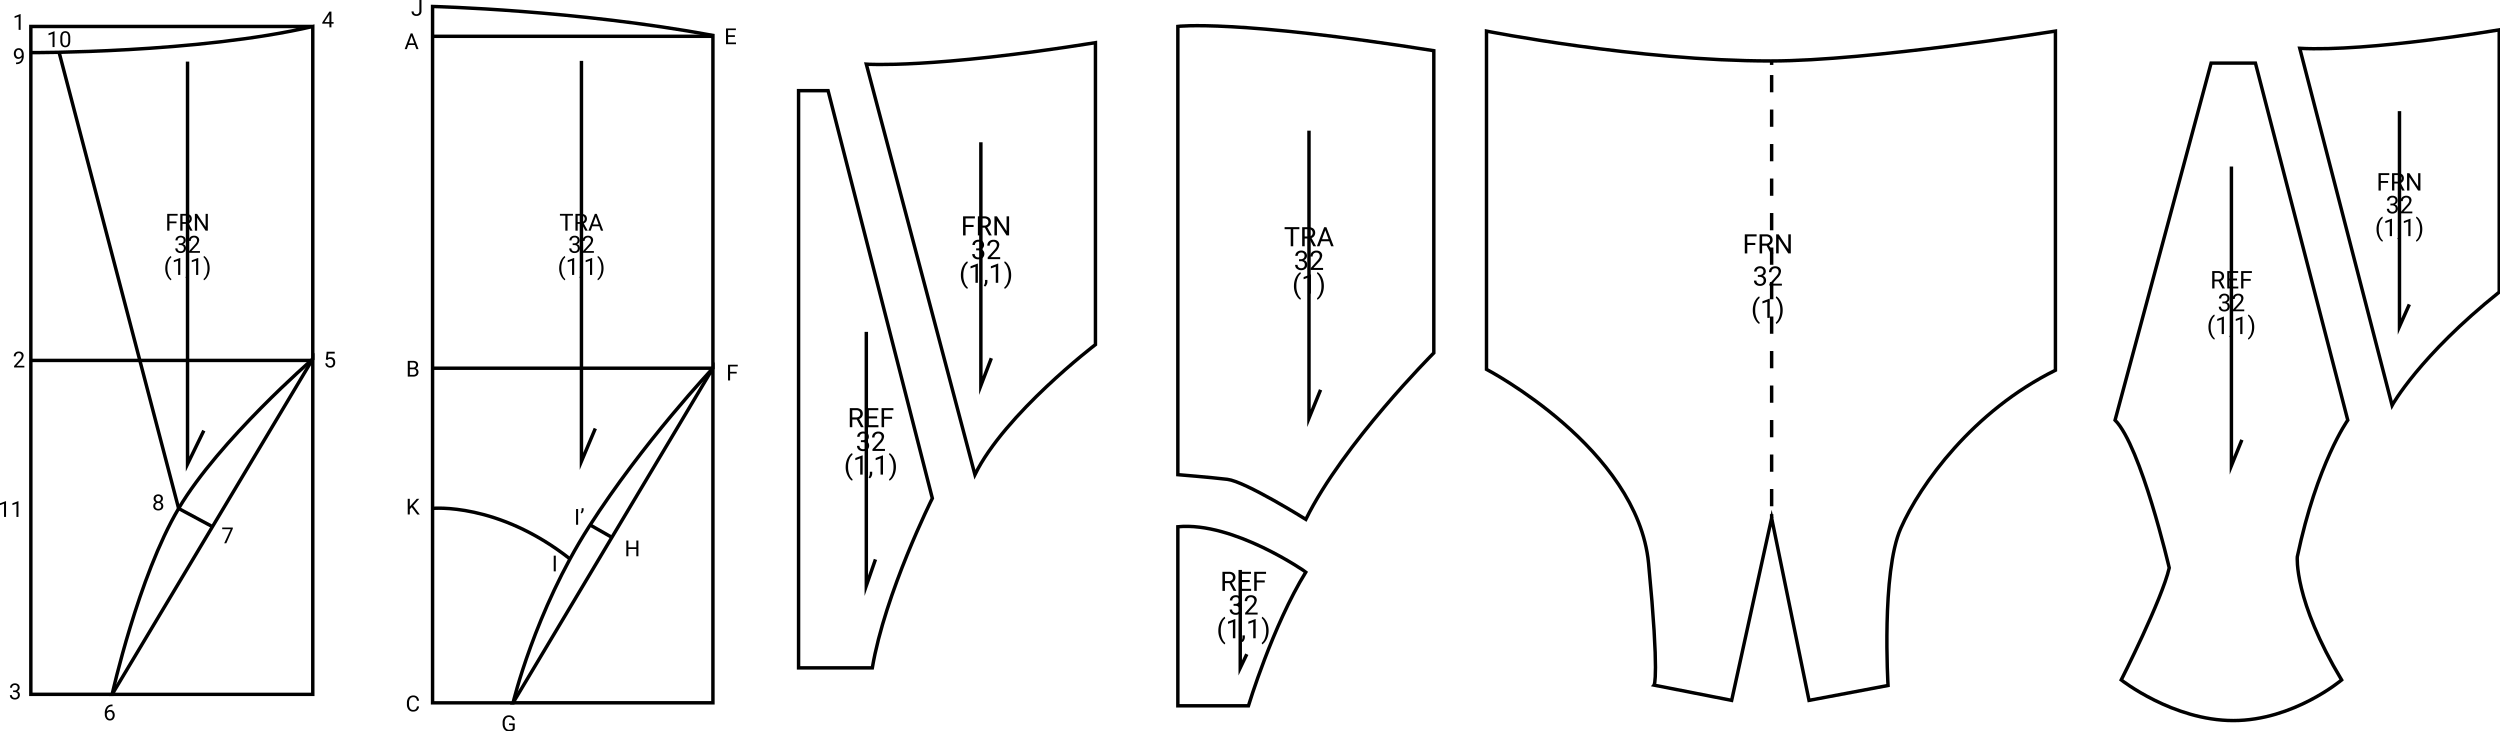 <svg id="Grupo_87889" data-name="Grupo 87889" xmlns="http://www.w3.org/2000/svg" xmlns:xlink="http://www.w3.org/1999/xlink" width="723.384" height="211.661" viewBox="0 0 723.384 211.661">
  <defs>
    <clipPath id="clip-path">
      <rect id="Rectángulo_7155" data-name="Rectángulo 7155" width="723.384" height="211.661" fill="none"/>
    </clipPath>
  </defs>
  <g id="Grupo_87888" data-name="Grupo 87888" clip-path="url(#clip-path)">
    <path id="Trazado_112953" data-name="Trazado 112953" d="M941.456,19.709v97.866s43.685,22.844,46.891,56.109,1.6,35.269,1.6,35.269l22.444,4.408,11.569-52.745,10.818,52.745,22.865-4.311s-1.967-32.7,3.688-45.483,20.9-33.929,44.746-45.73V19.709s-53.971,8.637-82.312,8.637C985.118,28.346,941.456,19.709,941.456,19.709Z" transform="translate(-511.332 -10.705)" fill="none" stroke="#000" stroke-miterlimit="10" stroke-width="1"/>
    <line id="Línea_219" data-name="Línea 219" y1="1.142" transform="translate(512.631 148.77)" fill="none" stroke="#000" stroke-miterlimit="10" stroke-width="1"/>
    <line id="Línea_220" data-name="Línea 220" y1="126.566" transform="translate(512.631 19.923)" fill="none" stroke="#000" stroke-miterlimit="10" stroke-width="1" stroke-dasharray="4.991 4.991"/>
    <line id="Línea_221" data-name="Línea 221" y1="1.142" transform="translate(512.631 17.641)" fill="none" stroke="#000" stroke-miterlimit="10" stroke-width="1"/>
    <path id="Trazado_112954" data-name="Trazado 112954" d="M1367.342,39.964h12.825l26.719,103.314s-8.906,12.469-14.607,39.545c0,0-1.068,12.469,12.825,35.625,0,0-13.894,11.757-31.35,11.757s-32.42-11.757-32.42-11.757,11.757-23.156,13.894-32.419c0,0-8.194-35.27-15.676-42.752Z" transform="translate(-727.551 -21.706)" fill="none" stroke="#000" stroke-miterlimit="10" stroke-width="1"/>
    <path id="Trazado_112955" data-name="Trazado 112955" d="M1413.243,105.465v86.571l3.028-7.481" transform="translate(-767.574 -57.281)" fill="none" stroke="#000" stroke-miterlimit="10" stroke-width="1"/>
    <path id="Trazado_112956" data-name="Trazado 112956" d="M1456.521,24.253l26.719,103.314s7.838-14.25,30.995-32.775V18.909S1476.471,25.322,1456.521,24.253Z" transform="translate(-791.079 -10.27)" fill="none" stroke="#000" stroke-miterlimit="10" stroke-width="1"/>
    <path id="Trazado_112957" data-name="Trazado 112957" d="M1519.683,70.375V132.72l2.85-6.413" transform="translate(-825.385 -38.223)" fill="none" stroke="#000" stroke-miterlimit="10" stroke-width="1"/>
    <path id="Trazado_112958" data-name="Trazado 112958" d="M548.669,33.25s18.646,1.381,66.3-6.215v87.359s-26.242,20.027-34.874,37.637Z" transform="translate(-297.998 -14.684)" fill="none" stroke="#000" stroke-miterlimit="10" stroke-width="1"/>
    <path id="Trazado_112959" data-name="Trazado 112959" d="M505.762,57.415H514.3L544.47,175.369S530.755,202.8,527.1,224.44H505.762Z" transform="translate(-274.694 -31.184)" fill="none" stroke="#000" stroke-miterlimit="10" stroke-width="1"/>
    <path id="Trazado_112960" data-name="Trazado 112960" d="M621.223,90.1v70.407l3.026-7.924" transform="translate(-337.405 -48.938)" fill="none" stroke="#000" stroke-miterlimit="10" stroke-width="1"/>
    <path id="Trazado_112961" data-name="Trazado 112961" d="M548.669,210.187v73.454l2.647-7.62" transform="translate(-297.998 -114.159)" fill="none" stroke="#000" stroke-miterlimit="10" stroke-width="1"/>
    <path id="Trazado_112962" data-name="Trazado 112962" d="M745.977,16.474s16.459-2.091,74.064,7.032v87.453s-26.212,26.212-37.032,48.157c0,0-17.526-10.973-22.707-11.582s-14.325-1.351-14.325-1.351Z" transform="translate(-405.162 -8.836)" fill="none" stroke="#000" stroke-miterlimit="10" stroke-width="1"/>
    <path id="Trazado_112963" data-name="Trazado 112963" d="M745.977,333.473v51.814H766.4s7.01-23.164,16.611-38.708C783.009,346.578,762.131,331.949,745.977,333.473Z" transform="translate(-405.162 -181.058)" fill="none" stroke="#000" stroke-miterlimit="10" stroke-width="1"/>
    <path id="Trazado_112964" data-name="Trazado 112964" d="M785.5,360.957V389.3l1.9-3.962" transform="translate(-426.631 -196.047)" fill="none" stroke="#000" stroke-miterlimit="10" stroke-width="1"/>
    <path id="Trazado_112965" data-name="Trazado 112965" d="M829.035,82.766v83.208l3.352-8.229" transform="translate(-450.273 -44.952)" fill="none" stroke="#000" stroke-miterlimit="10" stroke-width="1"/>
    <path id="Trazado_112966" data-name="Trazado 112966" d="M1108.083,151.5h-2.317v2.438h-.728v-5.522h3.421v.6h-2.693V150.9h2.317Z" transform="translate(-600.178 -80.609)"/>
    <path id="Trazado_112967" data-name="Trazado 112967" d="M1116.455,151.7h-1.3v2.234h-.732v-5.522h1.828a2.166,2.166,0,0,1,1.435.425,1.528,1.528,0,0,1,.5,1.236,1.489,1.489,0,0,1-.279.9,1.664,1.664,0,0,1-.776.573l1.3,2.344v.045h-.781Zm-1.3-.6h1.119a1.261,1.261,0,0,0,.863-.281.95.95,0,0,0,.321-.752,1,1,0,0,0-.305-.786,1.293,1.293,0,0,0-.882-.277h-1.115Z" transform="translate(-605.278 -80.609)"/>
    <path id="Trazado_112968" data-name="Trazado 112968" d="M1129.145,153.937h-.732l-2.78-4.255v4.255h-.732v-5.522h.732l2.788,4.274v-4.274h.724Z" transform="translate(-610.967 -80.609)"/>
    <path id="Trazado_112969" data-name="Trazado 112969" d="M1111.983,171.145h.527a1.158,1.158,0,0,0,.781-.262.874.874,0,0,0,.284-.686.856.856,0,0,0-.967-.971,1.007,1.007,0,0,0-.726.26.91.91,0,0,0-.271.688h-.7a1.409,1.409,0,0,1,.48-1.091,1.749,1.749,0,0,1,1.219-.434,1.728,1.728,0,0,1,1.225.413,1.494,1.494,0,0,1,.443,1.149,1.211,1.211,0,0,1-.233.7,1.406,1.406,0,0,1-.635.5,1.361,1.361,0,0,1,.7.478,1.329,1.329,0,0,1,.248.816,1.506,1.506,0,0,1-.485,1.179,1.817,1.817,0,0,1-1.263.436,1.868,1.868,0,0,1-1.265-.421,1.4,1.4,0,0,1-.487-1.111h.705a.9.9,0,0,0,.284.7,1.083,1.083,0,0,0,.762.262,1.062,1.062,0,0,0,.778-.265,1.024,1.024,0,0,0,.269-.762.928.928,0,0,0-.3-.74,1.291,1.291,0,0,0-.853-.265h-.527Z" transform="translate(-603.341 -91.599)"/>
    <path id="Trazado_112970" data-name="Trazado 112970" d="M1124.122,174.247H1120.5v-.5l1.911-2.124a4.539,4.539,0,0,0,.586-.784,1.307,1.307,0,0,0,.161-.624.99.99,0,0,0-.262-.709.914.914,0,0,0-.7-.277,1.085,1.085,0,0,0-.814.3,1.137,1.137,0,0,0-.29.828h-.7a1.63,1.63,0,0,1,.491-1.233,1.822,1.822,0,0,1,1.314-.47,1.749,1.749,0,0,1,1.217.4,1.378,1.378,0,0,1,.448,1.075,3.158,3.158,0,0,1-1.039,1.942l-1.479,1.6h2.772Z" transform="translate(-608.521 -91.599)"/>
    <path id="Trazado_112971" data-name="Trazado 112971" d="M1110.1,191.653a5.866,5.866,0,0,1,.229-1.646,4.767,4.767,0,0,1,.684-1.433,2.911,2.911,0,0,1,.944-.91l.144.462a3.028,3.028,0,0,0-.908,1.3,5.621,5.621,0,0,0-.388,1.953l0,.323a5.652,5.652,0,0,0,.535,2.541,3.034,3.034,0,0,0,.766,1.009l-.144.429a3.006,3.006,0,0,1-.963-.94,5.273,5.273,0,0,1-.895-3.083" transform="translate(-602.926 -101.926)"/>
    <path id="Trazado_112972" data-name="Trazado 112972" d="M1118.334,194.706h-.705V190.03l-1.415.519v-.637l2.01-.755h.11Z" transform="translate(-606.249 -102.737)"/>
    <path id="Trazado_112973" data-name="Trazado 112973" d="M1126.671,191.691a5.861,5.861,0,0,1-.223,1.621,4.791,4.791,0,0,1-.678,1.432,2.973,2.973,0,0,1-.957.933l-.148-.429a3.047,3.047,0,0,0,.939-1.39,6.016,6.016,0,0,0,.362-2.092v-.122a6.232,6.232,0,0,0-.167-1.481,5.036,5.036,0,0,0-.464-1.227,2.831,2.831,0,0,0-.67-.846l.148-.429a2.957,2.957,0,0,1,.953.925,4.8,4.8,0,0,1,.68,1.43,6.01,6.01,0,0,1,.226,1.673" transform="translate(-610.838 -101.926)"/>
    <path id="Trazado_112974" data-name="Trazado 112974" d="M612.991,140.1h-2.317v2.438h-.728v-5.522h3.421v.6h-2.693V139.5h2.317Z" transform="translate(-331.279 -74.418)"/>
    <path id="Trazado_112975" data-name="Trazado 112975" d="M621.363,140.3h-1.3v2.233h-.732v-5.522h1.828a2.166,2.166,0,0,1,1.435.425,1.529,1.529,0,0,1,.5,1.236,1.49,1.49,0,0,1-.279.9,1.663,1.663,0,0,1-.776.572l1.3,2.344v.045h-.781Zm-1.3-.6h1.119a1.262,1.262,0,0,0,.863-.281.95.95,0,0,0,.321-.752,1,1,0,0,0-.305-.786,1.293,1.293,0,0,0-.882-.277h-1.115Z" transform="translate(-336.379 -74.417)"/>
    <path id="Trazado_112976" data-name="Trazado 112976" d="M634.053,142.538h-.732l-2.78-4.255v4.255h-.732v-5.522h.732l2.788,4.275v-4.275h.724Z" transform="translate(-342.068 -74.418)"/>
    <path id="Trazado_112977" data-name="Trazado 112977" d="M616.892,154.345h.527a1.16,1.16,0,0,0,.781-.261.875.875,0,0,0,.284-.687.856.856,0,0,0-.967-.971,1.007,1.007,0,0,0-.727.26.91.91,0,0,0-.271.688h-.7a1.409,1.409,0,0,1,.48-1.091,1.749,1.749,0,0,1,1.219-.434,1.728,1.728,0,0,1,1.225.413,1.494,1.494,0,0,1,.444,1.149,1.212,1.212,0,0,1-.233.7,1.408,1.408,0,0,1-.635.5,1.355,1.355,0,0,1,.7.478,1.327,1.327,0,0,1,.249.815,1.506,1.506,0,0,1-.486,1.18,1.818,1.818,0,0,1-1.263.436,1.868,1.868,0,0,1-1.265-.421,1.4,1.4,0,0,1-.487-1.111h.705a.9.9,0,0,0,.284.7,1.083,1.083,0,0,0,.763.262,1.062,1.062,0,0,0,.778-.265,1.023,1.023,0,0,0,.269-.763.927.927,0,0,0-.3-.739,1.286,1.286,0,0,0-.853-.265h-.527Z" transform="translate(-334.442 -82.474)"/>
    <path id="Trazado_112978" data-name="Trazado 112978" d="M629.031,157.448h-3.618v-.5l1.912-2.124a4.534,4.534,0,0,0,.586-.784,1.305,1.305,0,0,0,.161-.624.99.99,0,0,0-.262-.709.915.915,0,0,0-.7-.277,1.087,1.087,0,0,0-.814.3,1.139,1.139,0,0,0-.29.829h-.7a1.631,1.631,0,0,1,.491-1.233,1.824,1.824,0,0,1,1.314-.47,1.749,1.749,0,0,1,1.217.4,1.378,1.378,0,0,1,.448,1.075,3.155,3.155,0,0,1-1.039,1.942l-1.479,1.6h2.772Z" transform="translate(-339.623 -82.474)"/>
    <path id="Trazado_112979" data-name="Trazado 112979" d="M608.564,169.454a5.86,5.86,0,0,1,.229-1.646,4.778,4.778,0,0,1,.684-1.433,2.907,2.907,0,0,1,.944-.91l.144.462a3.016,3.016,0,0,0-.908,1.3,5.618,5.618,0,0,0-.389,1.953l0,.323a5.654,5.654,0,0,0,.535,2.541,3.027,3.027,0,0,0,.766,1.009l-.144.429a3.01,3.01,0,0,1-.963-.941,5.27,5.27,0,0,1-.895-3.083" transform="translate(-330.529 -89.869)"/>
    <path id="Trazado_112980" data-name="Trazado 112980" d="M616.8,172.507H616.1v-4.676l-1.414.519v-.637l2.01-.755h.11Z" transform="translate(-333.852 -90.68)"/>
    <path id="Trazado_112981" data-name="Trazado 112981" d="M623.455,179.215l-.4-.273a1.828,1.828,0,0,0,.372-1.024v-.633h.686v.55a1.718,1.718,0,0,1-.188.766,1.781,1.781,0,0,1-.472.614" transform="translate(-338.401 -96.289)"/>
    <path id="Trazado_112982" data-name="Trazado 112982" d="M629.685,172.507h-.705v-4.676l-1.414.519v-.637l2.01-.755h.11Z" transform="translate(-340.849 -90.68)"/>
    <path id="Trazado_112983" data-name="Trazado 112983" d="M638.021,169.492a5.861,5.861,0,0,1-.222,1.621,4.792,4.792,0,0,1-.678,1.432,2.975,2.975,0,0,1-.958.933l-.148-.429a3.052,3.052,0,0,0,.939-1.39,6.013,6.013,0,0,0,.362-2.091v-.122a6.257,6.257,0,0,0-.167-1.481,5.017,5.017,0,0,0-.465-1.226,2.833,2.833,0,0,0-.669-.846l.148-.428a2.959,2.959,0,0,1,.953.925,4.792,4.792,0,0,1,.679,1.43,6.005,6.005,0,0,1,.226,1.673" transform="translate(-345.438 -89.869)"/>
    <path id="Trazado_112984" data-name="Trazado 112984" d="M817.861,144.47h-1.775V149.4h-.724V144.47h-1.771v-.6h4.27Z" transform="translate(-441.885 -78.143)"/>
    <path id="Trazado_112985" data-name="Trazado 112985" d="M826.751,147.162h-1.3V149.4h-.732v-5.522h1.828a2.163,2.163,0,0,1,1.435.425,1.528,1.528,0,0,1,.5,1.236,1.489,1.489,0,0,1-.279.9,1.663,1.663,0,0,1-.776.573l1.3,2.344v.045h-.781Zm-1.3-.6h1.119a1.262,1.262,0,0,0,.863-.281.95.95,0,0,0,.321-.752,1,1,0,0,0-.305-.786,1.293,1.293,0,0,0-.882-.278h-1.115Z" transform="translate(-447.931 -78.142)"/>
    <path id="Trazado_112986" data-name="Trazado 112986" d="M837.612,147.952H835.3l-.52,1.445h-.751l2.108-5.522h.637l2.112,5.522h-.747Zm-2.093-.6H837.4l-.941-2.583Z" transform="translate(-452.985 -78.143)"/>
    <path id="Trazado_112987" data-name="Trazado 112987" d="M821.391,161.2h.527a1.16,1.16,0,0,0,.781-.262.873.873,0,0,0,.284-.686.856.856,0,0,0-.967-.971,1.007,1.007,0,0,0-.726.26.908.908,0,0,0-.271.688h-.7a1.409,1.409,0,0,1,.48-1.091,1.748,1.748,0,0,1,1.219-.434,1.729,1.729,0,0,1,1.225.413,1.5,1.5,0,0,1,.444,1.149,1.213,1.213,0,0,1-.233.7,1.406,1.406,0,0,1-.635.5,1.36,1.36,0,0,1,.7.478,1.329,1.329,0,0,1,.249.816,1.5,1.5,0,0,1-.486,1.179,1.817,1.817,0,0,1-1.263.436,1.868,1.868,0,0,1-1.265-.421,1.4,1.4,0,0,1-.487-1.111h.705a.9.9,0,0,0,.284.7,1.083,1.083,0,0,0,.762.261,1.061,1.061,0,0,0,.778-.265,1.022,1.022,0,0,0,.269-.762.929.929,0,0,0-.3-.74,1.291,1.291,0,0,0-.853-.265h-.527Z" transform="translate(-445.512 -86.2)"/>
    <path id="Trazado_112988" data-name="Trazado 112988" d="M833.531,164.307h-3.618v-.5l1.912-2.124a4.524,4.524,0,0,0,.586-.783,1.307,1.307,0,0,0,.161-.624.992.992,0,0,0-.262-.71.916.916,0,0,0-.7-.276,1.085,1.085,0,0,0-.814.3,1.138,1.138,0,0,0-.29.829h-.7a1.629,1.629,0,0,1,.491-1.233,1.822,1.822,0,0,1,1.314-.47,1.749,1.749,0,0,1,1.217.4,1.378,1.378,0,0,1,.448,1.075,3.156,3.156,0,0,1-1.039,1.942l-1.479,1.6h2.772Z" transform="translate(-450.693 -86.2)"/>
    <path id="Trazado_112989" data-name="Trazado 112989" d="M819.505,176.312a5.867,5.867,0,0,1,.229-1.646,4.788,4.788,0,0,1,.684-1.433,2.917,2.917,0,0,1,.944-.91l.144.462a3.019,3.019,0,0,0-.908,1.3,5.618,5.618,0,0,0-.389,1.954l0,.322a5.651,5.651,0,0,0,.535,2.541,3.023,3.023,0,0,0,.766,1.009l-.144.429a3.015,3.015,0,0,1-.963-.941,5.272,5.272,0,0,1-.9-3.083" transform="translate(-445.097 -93.594)"/>
    <path id="Trazado_112990" data-name="Trazado 112990" d="M827.743,179.365h-.705v-4.676l-1.414.519v-.637l2.01-.755h.11Z" transform="translate(-448.42 -94.404)"/>
    <path id="Trazado_112991" data-name="Trazado 112991" d="M836.079,176.35a5.867,5.867,0,0,1-.222,1.621,4.8,4.8,0,0,1-.679,1.432,2.984,2.984,0,0,1-.958.933l-.148-.429a3.049,3.049,0,0,0,.939-1.39,6.017,6.017,0,0,0,.362-2.092V176.3a6.254,6.254,0,0,0-.167-1.481,5.021,5.021,0,0,0-.465-1.227,2.831,2.831,0,0,0-.669-.846l.148-.429a2.963,2.963,0,0,1,.953.925,4.788,4.788,0,0,1,.679,1.43,6,6,0,0,1,.226,1.672" transform="translate(-453.009 -93.594)"/>
    <path id="Trazado_112992" data-name="Trazado 112992" d="M540.226,261.777h-1.3v2.233H538.2v-5.522h1.828a2.166,2.166,0,0,1,1.435.425,1.53,1.53,0,0,1,.5,1.236,1.491,1.491,0,0,1-.279.9,1.663,1.663,0,0,1-.776.572l1.3,2.344v.045h-.781Zm-1.3-.6h1.119a1.261,1.261,0,0,0,.862-.281.95.95,0,0,0,.321-.752,1,1,0,0,0-.305-.786,1.293,1.293,0,0,0-.882-.277h-1.115Z" transform="translate(-292.311 -140.392)"/>
    <path id="Trazado_112993" data-name="Trazado 112993" d="M551.794,261.458H549.4v1.957h2.78v.6h-3.508v-5.522h3.47v.6H549.4v1.778h2.393Z" transform="translate(-298 -140.393)"/>
    <path id="Trazado_112994" data-name="Trazado 112994" d="M561.38,261.572h-2.317v2.438h-.728v-5.522h3.421v.6h-2.693v1.892h2.317Z" transform="translate(-303.248 -140.393)"/>
    <path id="Trazado_112995" data-name="Trazado 112995" d="M543.922,275.817h.527a1.16,1.16,0,0,0,.781-.261.875.875,0,0,0,.284-.687.856.856,0,0,0-.967-.971,1.007,1.007,0,0,0-.726.259.91.91,0,0,0-.271.688h-.7a1.41,1.41,0,0,1,.48-1.091,1.749,1.749,0,0,1,1.219-.434,1.727,1.727,0,0,1,1.225.413,1.494,1.494,0,0,1,.444,1.149,1.211,1.211,0,0,1-.233.7,1.408,1.408,0,0,1-.636.5,1.356,1.356,0,0,1,.7.478,1.328,1.328,0,0,1,.248.815,1.506,1.506,0,0,1-.486,1.18,1.818,1.818,0,0,1-1.263.436,1.868,1.868,0,0,1-1.265-.421,1.4,1.4,0,0,1-.487-1.111h.705a.9.9,0,0,0,.284.7,1.083,1.083,0,0,0,.763.262,1.062,1.062,0,0,0,.778-.265,1.023,1.023,0,0,0,.269-.763.928.928,0,0,0-.3-.739,1.286,1.286,0,0,0-.853-.265h-.527Z" transform="translate(-294.811 -148.449)"/>
    <path id="Trazado_112996" data-name="Trazado 112996" d="M556.062,278.92h-3.618v-.5l1.911-2.124a4.539,4.539,0,0,0,.586-.784,1.306,1.306,0,0,0,.161-.624.99.99,0,0,0-.262-.709.915.915,0,0,0-.7-.277,1.087,1.087,0,0,0-.814.3,1.139,1.139,0,0,0-.29.829h-.7a1.631,1.631,0,0,1,.491-1.233,1.824,1.824,0,0,1,1.314-.47,1.749,1.749,0,0,1,1.217.4,1.378,1.378,0,0,1,.448,1.075,3.155,3.155,0,0,1-1.039,1.942l-1.479,1.6h2.772Z" transform="translate(-299.991 -148.449)"/>
    <path id="Trazado_112997" data-name="Trazado 112997" d="M535.594,290.926a5.857,5.857,0,0,1,.229-1.646,4.778,4.778,0,0,1,.684-1.433,2.907,2.907,0,0,1,.944-.91l.144.462a3.016,3.016,0,0,0-.908,1.3,5.618,5.618,0,0,0-.389,1.953l0,.323a5.654,5.654,0,0,0,.535,2.541,3.027,3.027,0,0,0,.766,1.009l-.144.429a3.009,3.009,0,0,1-.963-.941,5.27,5.27,0,0,1-.9-3.083" transform="translate(-290.897 -155.844)"/>
    <path id="Trazado_112998" data-name="Trazado 112998" d="M543.832,293.978h-.705V289.3l-1.414.519v-.637l2.01-.755h.11Z" transform="translate(-294.22 -156.655)"/>
    <path id="Trazado_112999" data-name="Trazado 112999" d="M550.485,300.686l-.4-.273a1.828,1.828,0,0,0,.372-1.024v-.633h.686v.55a1.718,1.718,0,0,1-.188.766,1.781,1.781,0,0,1-.472.614" transform="translate(-298.768 -162.263)"/>
    <path id="Trazado_113000" data-name="Trazado 113000" d="M556.715,293.978h-.705V289.3l-1.414.519v-.637l2.01-.755h.11Z" transform="translate(-301.217 -156.655)"/>
    <path id="Trazado_113001" data-name="Trazado 113001" d="M565.051,290.964a5.861,5.861,0,0,1-.222,1.621,4.793,4.793,0,0,1-.678,1.432,2.975,2.975,0,0,1-.958.933l-.148-.429a3.051,3.051,0,0,0,.939-1.39,6.017,6.017,0,0,0,.362-2.091v-.122a6.257,6.257,0,0,0-.167-1.481,5.014,5.014,0,0,0-.465-1.226,2.833,2.833,0,0,0-.669-.846l.148-.428a2.958,2.958,0,0,1,.953.925,4.792,4.792,0,0,1,.679,1.43,6.007,6.007,0,0,1,.226,1.673" transform="translate(-305.806 -155.844)"/>
    <path id="Trazado_113002" data-name="Trazado 113002" d="M776.25,365.429h-1.3v2.233h-.732V362.14h1.828a2.166,2.166,0,0,1,1.435.425,1.529,1.529,0,0,1,.5,1.236,1.491,1.491,0,0,1-.279.9,1.662,1.662,0,0,1-.776.572l1.3,2.344v.045h-.781Zm-1.3-.6h1.119a1.262,1.262,0,0,0,.863-.281.95.95,0,0,0,.321-.752,1,1,0,0,0-.305-.786,1.293,1.293,0,0,0-.882-.277h-1.115Z" transform="translate(-420.502 -196.689)"/>
    <path id="Trazado_113003" data-name="Trazado 113003" d="M787.817,365.11h-2.393v1.957h2.78v.6H784.7v-5.522h3.47v.6h-2.742v1.778h2.393Z" transform="translate(-426.191 -196.689)"/>
    <path id="Trazado_113004" data-name="Trazado 113004" d="M797.4,365.224h-2.317v2.438h-.728v-5.522h3.421v.6h-2.693v1.892H797.4Z" transform="translate(-431.439 -196.689)"/>
    <path id="Trazado_113005" data-name="Trazado 113005" d="M779.945,379.469h.527a1.16,1.16,0,0,0,.781-.261.875.875,0,0,0,.284-.687.856.856,0,0,0-.967-.971,1.007,1.007,0,0,0-.726.259.91.91,0,0,0-.271.689h-.7a1.41,1.41,0,0,1,.48-1.091,1.749,1.749,0,0,1,1.219-.434,1.727,1.727,0,0,1,1.225.413,1.494,1.494,0,0,1,.444,1.149,1.211,1.211,0,0,1-.233.7,1.407,1.407,0,0,1-.636.5,1.355,1.355,0,0,1,.7.478,1.327,1.327,0,0,1,.249.815,1.506,1.506,0,0,1-.486,1.18,1.818,1.818,0,0,1-1.263.436,1.868,1.868,0,0,1-1.265-.421,1.4,1.4,0,0,1-.487-1.111h.705a.9.9,0,0,0,.284.7,1.083,1.083,0,0,0,.762.262,1.063,1.063,0,0,0,.778-.265,1.023,1.023,0,0,0,.269-.763.928.928,0,0,0-.3-.739,1.286,1.286,0,0,0-.853-.265h-.527Z" transform="translate(-423.002 -204.746)"/>
    <path id="Trazado_113006" data-name="Trazado 113006" d="M792.085,382.572h-3.618v-.5l1.912-2.124a4.542,4.542,0,0,0,.586-.784,1.305,1.305,0,0,0,.161-.624.99.99,0,0,0-.262-.709.915.915,0,0,0-.7-.277,1.087,1.087,0,0,0-.814.3,1.139,1.139,0,0,0-.29.829h-.7a1.631,1.631,0,0,1,.491-1.233,1.824,1.824,0,0,1,1.314-.47,1.749,1.749,0,0,1,1.217.4,1.378,1.378,0,0,1,.448,1.075,3.156,3.156,0,0,1-1.039,1.942l-1.479,1.6h2.772Z" transform="translate(-428.182 -204.746)"/>
    <path id="Trazado_113007" data-name="Trazado 113007" d="M771.618,394.578a5.866,5.866,0,0,1,.229-1.646,4.78,4.78,0,0,1,.685-1.433,2.905,2.905,0,0,1,.944-.91l.144.462a3.016,3.016,0,0,0-.908,1.3,5.619,5.619,0,0,0-.389,1.953l0,.323a5.656,5.656,0,0,0,.534,2.541,3.027,3.027,0,0,0,.766,1.009l-.144.429a3.01,3.01,0,0,1-.963-.941,5.271,5.271,0,0,1-.9-3.083" transform="translate(-419.088 -212.14)"/>
    <path id="Trazado_113008" data-name="Trazado 113008" d="M779.856,397.631h-.705v-4.676l-1.415.519v-.637l2.01-.755h.11Z" transform="translate(-422.411 -212.952)"/>
    <path id="Trazado_113009" data-name="Trazado 113009" d="M786.509,404.339l-.4-.273a1.828,1.828,0,0,0,.372-1.024v-.633h.686v.55a1.717,1.717,0,0,1-.188.766,1.78,1.78,0,0,1-.472.614" transform="translate(-426.96 -218.56)"/>
    <path id="Trazado_113010" data-name="Trazado 113010" d="M792.739,397.631h-.705v-4.676l-1.414.519v-.637l2.01-.755h.11Z" transform="translate(-429.408 -212.952)"/>
    <path id="Trazado_113011" data-name="Trazado 113011" d="M801.075,394.616a5.864,5.864,0,0,1-.222,1.621,4.793,4.793,0,0,1-.678,1.432,2.975,2.975,0,0,1-.958.933l-.148-.429a3.051,3.051,0,0,0,.939-1.39,6.013,6.013,0,0,0,.362-2.091v-.122a6.254,6.254,0,0,0-.167-1.481,5.018,5.018,0,0,0-.465-1.226,2.833,2.833,0,0,0-.669-.846l.148-.428a2.96,2.96,0,0,1,.953.925,4.789,4.789,0,0,1,.679,1.43,6.005,6.005,0,0,1,.226,1.673" transform="translate(-433.998 -212.14)"/>
    <path id="Trazado_113012" data-name="Trazado 113012" d="M1402.921,174.683h-1.181v2.034h-.666V171.69h1.664a1.97,1.97,0,0,1,1.307.387,1.392,1.392,0,0,1,.458,1.126,1.351,1.351,0,0,1-.254.818,1.516,1.516,0,0,1-.706.521l1.181,2.134v.041h-.711Zm-1.181-.542h1.018a1.149,1.149,0,0,0,.786-.256.865.865,0,0,0,.292-.685.91.91,0,0,0-.278-.716,1.174,1.174,0,0,0-.8-.253h-1.015Z" transform="translate(-760.964 -93.25)"/>
    <path id="Trazado_113013" data-name="Trazado 113013" d="M1413.451,174.393h-2.178v1.781h2.531v.542h-3.194v-5.027h3.159v.542h-2.5v1.62h2.178Z" transform="translate(-766.144 -93.249)"/>
    <path id="Trazado_113014" data-name="Trazado 113014" d="M1422.178,174.5h-2.11v2.22h-.663v-5.027h3.114v.542h-2.451v1.723h2.11Z" transform="translate(-770.921 -93.249)"/>
    <path id="Trazado_113015" data-name="Trazado 113015" d="M1406.285,188.255h.48a1.056,1.056,0,0,0,.711-.238.8.8,0,0,0,.259-.625.78.78,0,0,0-.88-.884.917.917,0,0,0-.661.237.828.828,0,0,0-.247.626h-.639a1.282,1.282,0,0,1,.437-.992,1.59,1.59,0,0,1,1.11-.4,1.573,1.573,0,0,1,1.115.376,1.36,1.36,0,0,1,.4,1.046,1.1,1.1,0,0,1-.212.635,1.283,1.283,0,0,1-.579.46,1.232,1.232,0,0,1,.641.435,1.208,1.208,0,0,1,.226.742,1.372,1.372,0,0,1-.442,1.074,1.656,1.656,0,0,1-1.15.4,1.7,1.7,0,0,1-1.151-.383,1.271,1.271,0,0,1-.444-1.012h.642a.823.823,0,0,0,.259.635.985.985,0,0,0,.694.239.969.969,0,0,0,.708-.242.933.933,0,0,0,.245-.694.846.846,0,0,0-.269-.673,1.173,1.173,0,0,0-.777-.242h-.48Z" transform="translate(-763.24 -101.013)"/>
    <path id="Trazado_113016" data-name="Trazado 113016" d="M1417.336,191.079h-3.294v-.459l1.74-1.934a4.126,4.126,0,0,0,.534-.713,1.19,1.19,0,0,0,.147-.568.9.9,0,0,0-.238-.646.834.834,0,0,0-.635-.252.986.986,0,0,0-.74.271,1.035,1.035,0,0,0-.264.754h-.639a1.482,1.482,0,0,1,.447-1.122,1.658,1.658,0,0,1,1.2-.428,1.591,1.591,0,0,1,1.108.368,1.253,1.253,0,0,1,.408.979,2.875,2.875,0,0,1-.946,1.768l-1.346,1.461h2.524Z" transform="translate(-767.956 -101.013)"/>
    <path id="Trazado_113017" data-name="Trazado 113017" d="M1398.7,202.8a5.337,5.337,0,0,1,.209-1.5,4.354,4.354,0,0,1,.623-1.3,2.653,2.653,0,0,1,.86-.829l.131.421a2.752,2.752,0,0,0-.827,1.181,5.112,5.112,0,0,0-.354,1.778l0,.294a5.144,5.144,0,0,0,.487,2.313,2.769,2.769,0,0,0,.7.918l-.131.39a2.744,2.744,0,0,1-.877-.856,4.8,4.8,0,0,1-.815-2.807" transform="translate(-759.677 -108.172)"/>
    <path id="Trazado_113018" data-name="Trazado 113018" d="M1406.2,205.576h-.642v-4.257l-1.287.473v-.58l1.83-.687h.1Z" transform="translate(-762.702 -108.911)"/>
    <path id="Trazado_113019" data-name="Trazado 113019" d="M1412.261,211.684l-.362-.249a1.668,1.668,0,0,0,.338-.932v-.577h.625v.5a1.581,1.581,0,0,1-.171.7,1.635,1.635,0,0,1-.43.559" transform="translate(-766.844 -114.018)"/>
    <path id="Trazado_113020" data-name="Trazado 113020" d="M1417.932,205.576h-.642v-4.257l-1.287.473v-.58l1.83-.687h.1Z" transform="translate(-769.072 -108.911)"/>
    <path id="Trazado_113021" data-name="Trazado 113021" d="M1425.521,202.832a5.356,5.356,0,0,1-.2,1.476,4.368,4.368,0,0,1-.618,1.3,2.705,2.705,0,0,1-.872.849l-.135-.39a2.778,2.778,0,0,0,.855-1.265,5.469,5.469,0,0,0,.329-1.9v-.111a5.664,5.664,0,0,0-.152-1.348,4.576,4.576,0,0,0-.423-1.117,2.578,2.578,0,0,0-.61-.77l.135-.39a2.692,2.692,0,0,1,.868.842,4.385,4.385,0,0,1,.618,1.3,5.456,5.456,0,0,1,.206,1.523" transform="translate(-773.25 -108.173)"/>
    <path id="Trazado_113022" data-name="Trazado 113022" d="M1509.174,112.488h-2.109v2.22h-.663v-5.027h3.114v.542h-2.451v1.723h2.109Z" transform="translate(-818.171 -59.571)"/>
    <path id="Trazado_113023" data-name="Trazado 113023" d="M1516.8,112.674h-1.18v2.034h-.666v-5.026h1.664a1.971,1.971,0,0,1,1.307.387,1.392,1.392,0,0,1,.457,1.126,1.352,1.352,0,0,1-.254.818,1.518,1.518,0,0,1-.706.521l1.181,2.134v.041h-.711Zm-1.18-.542h1.018a1.15,1.15,0,0,0,.785-.256.866.866,0,0,0,.292-.685.91.91,0,0,0-.278-.716,1.177,1.177,0,0,0-.8-.253h-1.015Z" transform="translate(-822.813 -59.571)"/>
    <path id="Trazado_113024" data-name="Trazado 113024" d="M1528.349,114.708h-.666l-2.531-3.874v3.874h-.666v-5.027h.666l2.538,3.891v-3.891h.659Z" transform="translate(-827.993 -59.571)"/>
    <path id="Trazado_113025" data-name="Trazado 113025" d="M1512.725,126.247h.48a1.056,1.056,0,0,0,.711-.238.8.8,0,0,0,.259-.625.78.78,0,0,0-.881-.884.917.917,0,0,0-.661.237.827.827,0,0,0-.247.626h-.639a1.283,1.283,0,0,1,.437-.992,1.592,1.592,0,0,1,1.11-.4,1.573,1.573,0,0,1,1.115.376,1.361,1.361,0,0,1,.4,1.046,1.1,1.1,0,0,1-.213.635,1.283,1.283,0,0,1-.578.46,1.232,1.232,0,0,1,.641.435,1.208,1.208,0,0,1,.226.742,1.372,1.372,0,0,1-.442,1.074,1.656,1.656,0,0,1-1.15.4,1.7,1.7,0,0,1-1.151-.383,1.271,1.271,0,0,1-.443-1.012h.642a.822.822,0,0,0,.259.635.985.985,0,0,0,.694.238.969.969,0,0,0,.708-.242.933.933,0,0,0,.245-.694.845.845,0,0,0-.269-.673,1.172,1.172,0,0,0-.777-.242h-.48Z" transform="translate(-821.05 -67.334)"/>
    <path id="Trazado_113026" data-name="Trazado 113026" d="M1523.776,129.07h-3.294v-.459l1.74-1.933a4.124,4.124,0,0,0,.533-.713,1.191,1.191,0,0,0,.147-.568.9.9,0,0,0-.238-.646.835.835,0,0,0-.636-.252.986.986,0,0,0-.74.271,1.034,1.034,0,0,0-.265.754h-.639a1.482,1.482,0,0,1,.447-1.122,1.658,1.658,0,0,1,1.2-.428,1.591,1.591,0,0,1,1.108.368,1.253,1.253,0,0,1,.408.979,2.874,2.874,0,0,1-.946,1.768l-1.347,1.461h2.524Z" transform="translate(-825.766 -67.334)"/>
    <path id="Trazado_113027" data-name="Trazado 113027" d="M1505.144,140.789a5.333,5.333,0,0,1,.209-1.5,4.357,4.357,0,0,1,.623-1.3,2.652,2.652,0,0,1,.86-.829l.131.421a2.752,2.752,0,0,0-.827,1.181,5.118,5.118,0,0,0-.354,1.778l0,.294a5.141,5.141,0,0,0,.487,2.313,2.768,2.768,0,0,0,.7.918l-.131.39a2.743,2.743,0,0,1-.877-.856,4.8,4.8,0,0,1-.814-2.807" transform="translate(-817.488 -74.494)"/>
    <path id="Trazado_113028" data-name="Trazado 113028" d="M1512.643,143.568H1512v-4.257l-1.287.473v-.58l1.83-.687h.1Z" transform="translate(-820.513 -75.233)"/>
    <path id="Trazado_113029" data-name="Trazado 113029" d="M1518.7,149.676l-.362-.248a1.666,1.666,0,0,0,.338-.932v-.577h.625v.5a1.571,1.571,0,0,1-.171.7,1.627,1.627,0,0,1-.43.559" transform="translate(-824.655 -80.339)"/>
    <path id="Trazado_113030" data-name="Trazado 113030" d="M1524.372,143.568h-.642v-4.257l-1.287.473v-.58l1.83-.687h.1Z" transform="translate(-826.883 -75.233)"/>
    <path id="Trazado_113031" data-name="Trazado 113031" d="M1531.961,140.824a5.352,5.352,0,0,1-.2,1.477,4.361,4.361,0,0,1-.618,1.3,2.705,2.705,0,0,1-.872.849l-.135-.39a2.779,2.779,0,0,0,.855-1.266,5.468,5.468,0,0,0,.329-1.9v-.11a5.664,5.664,0,0,0-.152-1.348,4.57,4.57,0,0,0-.422-1.117,2.576,2.576,0,0,0-.61-.77l.135-.39a2.693,2.693,0,0,1,.869.842,4.39,4.39,0,0,1,.618,1.3,5.464,5.464,0,0,1,.206,1.522" transform="translate(-831.061 -74.495)"/>
    <path id="Trazado_113032" data-name="Trazado 113032" d="M19.536,24.341s48.354.164,81.577-7.566V112.99S73.975,136.509,62.3,156.245s-19.243,53.781-19.243,53.781H19.536V16.775h81.577" transform="translate(-10.611 -9.111)" fill="none" stroke="#000" stroke-miterlimit="10" stroke-width="1"/>
    <path id="Trazado_113033" data-name="Trazado 113033" d="M129.073,227.37,71.015,324.407h58.058Z" transform="translate(-38.57 -123.491)" fill="none" stroke="#000" stroke-miterlimit="10" stroke-width="1"/>
    <path id="Trazado_113034" data-name="Trazado 113034" d="M81.8,170.387l-9.786-5.263-34.59-132" transform="translate(-20.326 -17.99)" fill="none" stroke="#000" stroke-miterlimit="10" stroke-width="1"/>
    <line id="Línea_222" data-name="Línea 222" x2="81.577" transform="translate(8.926 104.29)" fill="none" stroke="#000" stroke-miterlimit="10" stroke-width="1"/>
    <path id="Trazado_113035" data-name="Trazado 113035" d="M118.774,39.034V155.483l4.71-9.682" transform="translate(-64.509 -21.201)" fill="none" stroke="#000" stroke-miterlimit="10" stroke-width="1"/>
    <path id="Trazado_113036" data-name="Trazado 113036" d="M273.961,4.095s41.608,1.047,81.122,8.374v96.3s-20.149,21.313-35.851,45.853-21.981,50.969-21.981,50.969h-23.29Z" transform="translate(-148.796 -2.224)" fill="none" stroke="#000" stroke-miterlimit="10" stroke-width="1"/>
    <line id="Línea_223" data-name="Línea 223" x2="81.121" transform="translate(125.165 10.506)" fill="none" stroke="#000" stroke-miterlimit="10" stroke-width="1"/>
    <path id="Trazado_113037" data-name="Trazado 113037" d="M382.769,233.2l-57.832,96.822h57.832Z" transform="translate(-176.483 -126.66)" fill="none" stroke="#000" stroke-miterlimit="10" stroke-width="1"/>
    <line id="Línea_224" data-name="Línea 224" x2="6.276" y2="3.576" transform="translate(170.638 151.836)" fill="none" stroke="#000" stroke-miterlimit="10" stroke-width="1"/>
    <path id="Trazado_113038" data-name="Trazado 113038" d="M273.961,321.908s18.832-1.862,39.767,14.624" transform="translate(-148.796 -174.803)" fill="none" stroke="#000" stroke-miterlimit="10" stroke-width="1"/>
    <line id="Línea_225" data-name="Línea 225" x1="81.122" transform="translate(125.165 106.544)" fill="none" stroke="#000" stroke-miterlimit="10" stroke-width="1"/>
    <path id="Trazado_113039" data-name="Trazado 113039" d="M368.253,38.539V154.424l4.01-9.5" transform="translate(-200.009 -20.931)" fill="none" stroke="#000" stroke-miterlimit="10" stroke-width="1"/>
    <path id="Trazado_113040" data-name="Trazado 113040" d="M108.589,138.165h-2.045v2.151H105.9v-4.872h3.019v.525h-2.376v1.67h2.045Z" transform="translate(-57.518 -73.564)"/>
    <path id="Trazado_113041" data-name="Trazado 113041" d="M115.976,138.346h-1.144v1.971h-.646v-4.872H115.8a1.913,1.913,0,0,1,1.267.375,1.35,1.35,0,0,1,.443,1.091,1.309,1.309,0,0,1-.246.793,1.471,1.471,0,0,1-.684.505l1.144,2.068v.04h-.689Zm-1.144-.525h.987a1.114,1.114,0,0,0,.761-.248.84.84,0,0,0,.283-.664.884.884,0,0,0-.27-.694,1.141,1.141,0,0,0-.778-.244h-.984Z" transform="translate(-62.018 -73.564)"/>
    <path id="Trazado_113042" data-name="Trazado 113042" d="M127.173,140.317h-.646l-2.453-3.755v3.755h-.646v-4.872h.646l2.459,3.771v-3.771h.639Z" transform="translate(-67.037 -73.564)"/>
    <path id="Trazado_113043" data-name="Trazado 113043" d="M112.029,151.5h.465a1.021,1.021,0,0,0,.689-.23.773.773,0,0,0,.251-.606.756.756,0,0,0-.853-.857.887.887,0,0,0-.641.23.8.8,0,0,0-.239.607h-.619a1.241,1.241,0,0,1,.423-.961,1.742,1.742,0,0,1,2.156-.019,1.317,1.317,0,0,1,.392,1.014,1.069,1.069,0,0,1-.207.616,1.242,1.242,0,0,1-.56.445,1.193,1.193,0,0,1,.62.422,1.169,1.169,0,0,1,.219.719,1.329,1.329,0,0,1-.429,1.041,1.6,1.6,0,0,1-1.114.385,1.648,1.648,0,0,1-1.116-.371,1.233,1.233,0,0,1-.43-.98h.622a.793.793,0,0,0,.251.615.954.954,0,0,0,.673.232.936.936,0,0,0,.686-.234.9.9,0,0,0,.238-.673.818.818,0,0,0-.261-.652,1.138,1.138,0,0,0-.753-.234h-.465Z" transform="translate(-60.309 -81.089)"/>
    <path id="Trazado_113044" data-name="Trazado 113044" d="M122.74,154.237h-3.192v-.445l1.686-1.874a3.988,3.988,0,0,0,.517-.691,1.157,1.157,0,0,0,.142-.551.876.876,0,0,0-.23-.626.81.81,0,0,0-.616-.244.956.956,0,0,0-.718.263,1,1,0,0,0-.256.731h-.619a1.435,1.435,0,0,1,.433-1.087,1.6,1.6,0,0,1,1.16-.415,1.543,1.543,0,0,1,1.074.357,1.215,1.215,0,0,1,.395.948,2.786,2.786,0,0,1-.917,1.713l-1.305,1.415h2.446Z" transform="translate(-64.88 -81.088)"/>
    <path id="Trazado_113045" data-name="Trazado 113045" d="M104.682,165.6a5.181,5.181,0,0,1,.2-1.452,4.216,4.216,0,0,1,.6-1.265,2.567,2.567,0,0,1,.833-.8l.127.408a2.667,2.667,0,0,0-.8,1.144,4.947,4.947,0,0,0-.343,1.723l0,.285a4.977,4.977,0,0,0,.472,2.242,2.674,2.674,0,0,0,.675.89l-.127.378a2.647,2.647,0,0,1-.85-.83,4.65,4.65,0,0,1-.79-2.721" transform="translate(-56.856 -88.028)"/>
    <path id="Trazado_113046" data-name="Trazado 113046" d="M111.95,168.289h-.622v-4.126l-1.249.459v-.562l1.774-.666h.1Z" transform="translate(-59.788 -88.744)"/>
    <path id="Trazado_113047" data-name="Trazado 113047" d="M117.821,174.208l-.351-.241a1.613,1.613,0,0,0,.328-.9v-.559h.606v.485a1.527,1.527,0,0,1-.165.676,1.584,1.584,0,0,1-.417.542" transform="translate(-63.801 -93.693)"/>
    <path id="Trazado_113048" data-name="Trazado 113048" d="M123.317,168.289H122.7v-4.126l-1.249.459v-.562l1.774-.666h.1Z" transform="translate(-65.961 -88.744)"/>
    <path id="Trazado_113049" data-name="Trazado 113049" d="M130.673,165.629a5.185,5.185,0,0,1-.2,1.43,4.226,4.226,0,0,1-.6,1.263,2.626,2.626,0,0,1-.845.823l-.131-.378a2.688,2.688,0,0,0,.828-1.226,5.3,5.3,0,0,0,.32-1.846v-.107a5.507,5.507,0,0,0-.148-1.307,4.4,4.4,0,0,0-.41-1.082,2.509,2.509,0,0,0-.591-.747l.131-.378a2.611,2.611,0,0,1,.842.816,4.248,4.248,0,0,1,.6,1.261,5.289,5.289,0,0,1,.2,1.476" transform="translate(-70.011 -88.028)"/>
    <path id="Trazado_113050" data-name="Trazado 113050" d="M358.394,135.97h-1.566v4.347h-.639V135.97h-1.563v-.525h3.768Z" transform="translate(-192.608 -73.564)"/>
    <path id="Trazado_113051" data-name="Trazado 113051" d="M366.238,138.346h-1.144v1.971h-.646v-4.872h1.613a1.908,1.908,0,0,1,1.266.375,1.35,1.35,0,0,1,.443,1.091,1.309,1.309,0,0,1-.246.793,1.465,1.465,0,0,1-.684.505l1.144,2.068v.04H367.3Zm-1.144-.525h.987a1.112,1.112,0,0,0,.761-.248.838.838,0,0,0,.283-.664.883.883,0,0,0-.27-.694,1.139,1.139,0,0,0-.778-.244h-.984Z" transform="translate(-197.942 -73.564)"/>
    <path id="Trazado_113052" data-name="Trazado 113052" d="M375.821,139.041h-2.042l-.458,1.275h-.662l1.86-4.872h.562l1.864,4.872h-.66Zm-1.847-.525h1.656l-.83-2.279Z" transform="translate(-202.401 -73.564)"/>
    <path id="Trazado_113053" data-name="Trazado 113053" d="M361.509,151.5h.466a1.02,1.02,0,0,0,.689-.23.771.771,0,0,0,.251-.606.755.755,0,0,0-.853-.857.885.885,0,0,0-.64.23.8.8,0,0,0-.239.607h-.619a1.241,1.241,0,0,1,.423-.961,1.541,1.541,0,0,1,1.076-.383,1.524,1.524,0,0,1,1.081.364,1.318,1.318,0,0,1,.392,1.014,1.069,1.069,0,0,1-.207.616,1.239,1.239,0,0,1-.56.445,1.2,1.2,0,0,1,.621.422,1.169,1.169,0,0,1,.219.719,1.329,1.329,0,0,1-.429,1.041,1.6,1.6,0,0,1-1.114.385,1.649,1.649,0,0,1-1.117-.371,1.233,1.233,0,0,1-.43-.98h.623a.8.8,0,0,0,.251.615.956.956,0,0,0,.673.232.936.936,0,0,0,.686-.234.9.9,0,0,0,.238-.673.818.818,0,0,0-.261-.652,1.138,1.138,0,0,0-.752-.234h-.466Z" transform="translate(-195.808 -81.089)"/>
    <path id="Trazado_113054" data-name="Trazado 113054" d="M372.22,154.237h-3.192v-.445l1.686-1.874a3.987,3.987,0,0,0,.517-.691,1.153,1.153,0,0,0,.143-.551.874.874,0,0,0-.231-.626.808.808,0,0,0-.616-.244.955.955,0,0,0-.717.263,1,1,0,0,0-.256.731h-.619a1.436,1.436,0,0,1,.434-1.087,1.6,1.6,0,0,1,1.159-.415,1.544,1.544,0,0,1,1.075.357,1.214,1.214,0,0,1,.394.948,2.785,2.785,0,0,1-.916,1.713l-1.305,1.415h2.446Z" transform="translate(-200.379 -81.088)"/>
    <path id="Trazado_113055" data-name="Trazado 113055" d="M354.161,165.6a5.181,5.181,0,0,1,.2-1.452,4.227,4.227,0,0,1,.6-1.265,2.571,2.571,0,0,1,.833-.8l.127.408a2.668,2.668,0,0,0-.8,1.144,4.968,4.968,0,0,0-.343,1.723l0,.285a4.984,4.984,0,0,0,.472,2.242,2.675,2.675,0,0,0,.676.89l-.127.378a2.646,2.646,0,0,1-.85-.83,4.65,4.65,0,0,1-.79-2.721" transform="translate(-192.355 -88.028)"/>
    <path id="Trazado_113056" data-name="Trazado 113056" d="M361.43,168.289h-.622v-4.126l-1.249.459v-.562l1.774-.666h.1Z" transform="translate(-195.287 -88.744)"/>
    <path id="Trazado_113057" data-name="Trazado 113057" d="M367.3,174.208l-.352-.241a1.614,1.614,0,0,0,.328-.9v-.559h.605v.485a1.532,1.532,0,0,1-.165.676,1.59,1.59,0,0,1-.417.542" transform="translate(-199.301 -93.693)"/>
    <path id="Trazado_113058" data-name="Trazado 113058" d="M372.8,168.289h-.622v-4.126l-1.249.459v-.562l1.774-.666h.1Z" transform="translate(-201.461 -88.744)"/>
    <path id="Trazado_113059" data-name="Trazado 113059" d="M380.153,165.629a5.185,5.185,0,0,1-.2,1.43,4.225,4.225,0,0,1-.6,1.263,2.628,2.628,0,0,1-.845.823l-.13-.378a2.691,2.691,0,0,0,.828-1.226,5.3,5.3,0,0,0,.32-1.846v-.107a5.507,5.507,0,0,0-.148-1.307,4.4,4.4,0,0,0-.409-1.082,2.515,2.515,0,0,0-.591-.747l.13-.378a2.612,2.612,0,0,1,.842.816,4.227,4.227,0,0,1,.6,1.261,5.289,5.289,0,0,1,.2,1.476" transform="translate(-205.511 -88.028)"/>
    <path id="Trazado_113060" data-name="Trazado 113060" d="M462.382,20.475h-1.97v1.611H462.7v.491h-2.889V18.03h2.858v.491h-2.258v1.465h1.97Z" transform="translate(-249.737 -9.792)"/>
    <path id="Trazado_113061" data-name="Trazado 113061" d="M262.929,0h.6V3.22a1.333,1.333,0,0,1-.392,1.021,1.463,1.463,0,0,1-1.045.369,1.505,1.505,0,0,1-1.056-.347,1.254,1.254,0,0,1-.377-.971h.6a.836.836,0,0,0,.213.609.829.829,0,0,0,.62.219.8.8,0,0,0,.6-.234.909.909,0,0,0,.233-.656Z" transform="translate(-141.573)"/>
    <path id="Trazado_113062" data-name="Trazado 113062" d="M259.237,24.522h-1.9l-.428,1.19h-.619l1.737-4.547h.525l1.739,4.547h-.615Zm-1.724-.49h1.546l-.775-2.127Z" transform="translate(-139.196 -11.495)"/>
    <path id="Trazado_113063" data-name="Trazado 113063" d="M206.747,10.386h.631v.471h-.631v1.056h-.581V10.857H204.1v-.34l2.036-3.151h.616Zm-2,0h1.415V8.156l-.069.125Z" transform="translate(-110.85 -4.001)"/>
    <path id="Trazado_113064" data-name="Trazado 113064" d="M10.993,13.478h-.581V9.627l-1.165.428V9.53L10.9,8.909h.09Z" transform="translate(-5.023 -4.838)"/>
    <path id="Trazado_113065" data-name="Trazado 113065" d="M11.048,33.138a1.415,1.415,0,0,1-.433.347,1.174,1.174,0,0,1-.551.131,1.212,1.212,0,0,1-.686-.194,1.261,1.261,0,0,1-.451-.545,1.853,1.853,0,0,1-.159-.776,1.885,1.885,0,0,1,.174-.821,1.269,1.269,0,0,1,.492-.559,1.4,1.4,0,0,1,.743-.194,1.271,1.271,0,0,1,1.064.5,2.2,2.2,0,0,1,.389,1.376v.169a2.938,2.938,0,0,1-.524,1.938,2.018,2.018,0,0,1-1.584.626H9.408v-.49H9.53a1.589,1.589,0,0,0,1.1-.373,1.6,1.6,0,0,0,.419-1.139m-.89,0a.893.893,0,0,0,.535-.178,1.053,1.053,0,0,0,.358-.44v-.231a1.6,1.6,0,0,0-.247-.925A.755.755,0,0,0,9.568,31.3a1.205,1.205,0,0,0-.231.77,1.256,1.256,0,0,0,.223.767.708.708,0,0,0,.6.3" transform="translate(-4.762 -16.58)"/>
    <path id="Trazado_113066" data-name="Trazado 113066" d="M11.788,227.239H8.809v-.415l1.574-1.749a3.733,3.733,0,0,0,.482-.645,1.069,1.069,0,0,0,.133-.514.818.818,0,0,0-.216-.584.756.756,0,0,0-.575-.228.893.893,0,0,0-.67.245.937.937,0,0,0-.238.682H8.721a1.341,1.341,0,0,1,.4-1.015,1.5,1.5,0,0,1,1.082-.387,1.441,1.441,0,0,1,1,.333,1.137,1.137,0,0,1,.369.885,2.6,2.6,0,0,1-.856,1.6L9.5,226.767h2.283Z" transform="translate(-4.737 -120.916)"/>
    <path id="Trazado_113067" data-name="Trazado 113067" d="M1.746,321.977H1.165v-3.851L0,318.554v-.525l1.655-.621h.09Z" transform="translate(0 -172.393)"/>
    <path id="Trazado_113068" data-name="Trazado 113068" d="M9.607,321.977H9.027v-3.851l-1.165.428v-.525l1.655-.621h.09Z" transform="translate(-4.27 -172.393)"/>
    <path id="Trazado_113069" data-name="Trazado 113069" d="M99.862,314.336a1.052,1.052,0,0,1-.18.606,1.223,1.223,0,0,1-.486.416,1.3,1.3,0,0,1,.564.446,1.124,1.124,0,0,1,.208.665,1.188,1.188,0,0,1-.4.94,1.745,1.745,0,0,1-2.1,0,1.192,1.192,0,0,1-.395-.938,1.157,1.157,0,0,1,.2-.665,1.254,1.254,0,0,1,.557-.45,1.2,1.2,0,0,1-.477-.415,1.069,1.069,0,0,1-.175-.6,1.175,1.175,0,0,1,.369-.912,1.565,1.565,0,0,1,1.941,0,1.174,1.174,0,0,1,.371.912m-.472,2.121a.836.836,0,0,0-.242-.621.856.856,0,0,0-.633-.241.813.813,0,0,0-.862.862.808.808,0,0,0,.23.609,1.026,1.026,0,0,0,1.276,0,.806.806,0,0,0,.231-.608m-.868-2.9a.747.747,0,0,0-.551.211.872.872,0,0,0,0,1.134.826.826,0,0,0,1.109,0,.855.855,0,0,0-.008-1.126.736.736,0,0,0-.547-.219" transform="translate(-52.725 -170.047)"/>
    <path id="Trazado_113070" data-name="Trazado 113070" d="M143.795,334.439l-1.883,4.222h-.606l1.877-4.073h-2.461v-.475h3.073Z" transform="translate(-76.43 -181.467)"/>
    <path id="Trazado_113071" data-name="Trazado 113071" d="M68.614,446.229v.49h-.106a1.522,1.522,0,0,0-1.075.4,1.666,1.666,0,0,0-.462,1.09,1.234,1.234,0,0,1,.981-.413,1.179,1.179,0,0,1,.948.419,1.834,1.834,0,0,1-.028,2.2,1.317,1.317,0,0,1-1.027.422,1.3,1.3,0,0,1-1.059-.5,1.988,1.988,0,0,1-.406-1.292v-.222a2.993,2.993,0,0,1,.536-1.919,1.968,1.968,0,0,1,1.594-.679Zm-.759,2.049a.972.972,0,0,0-.893.625v.212a1.489,1.489,0,0,0,.253.906.758.758,0,0,0,.63.344.734.734,0,0,0,.614-.287,1.38,1.38,0,0,0,0-1.51.727.727,0,0,0-.6-.289" transform="translate(-36.053 -242.36)"/>
    <path id="Trazado_113072" data-name="Trazado 113072" d="M7.209,434.864h.434a.953.953,0,0,0,.643-.216.719.719,0,0,0,.234-.565.705.705,0,0,0-.8-.8.829.829,0,0,0-.6.214.749.749,0,0,0-.223.567H6.325a1.159,1.159,0,0,1,.4-.9,1.437,1.437,0,0,1,1-.358,1.421,1.421,0,0,1,1.009.34,1.23,1.23,0,0,1,.365.946,1,1,0,0,1-.192.575,1.155,1.155,0,0,1-.524.415,1.122,1.122,0,0,1,.58.394,1.094,1.094,0,0,1,.2.671,1.24,1.24,0,0,1-.4.971,1.5,1.5,0,0,1-1.04.36,1.536,1.536,0,0,1-1.042-.347,1.151,1.151,0,0,1-.4-.915h.581a.744.744,0,0,0,.234.575.892.892,0,0,0,.628.215.873.873,0,0,0,.64-.218.842.842,0,0,0,.222-.628.764.764,0,0,0-.244-.609,1.063,1.063,0,0,0-.7-.219H7.209Z" transform="translate(-3.414 -235.071)"/>
    <path id="Trazado_113073" data-name="Trazado 113073" d="M206.2,225.032l.231-2.267h2.33v.534h-1.839l-.138,1.24a1.468,1.468,0,0,1,.759-.2,1.256,1.256,0,0,1,.987.411,1.609,1.609,0,0,1,.365,1.11,1.554,1.554,0,0,1-.38,1.107,1.382,1.382,0,0,1-1.06.4,1.437,1.437,0,0,1-.984-.334,1.332,1.332,0,0,1-.434-.925h.546a.918.918,0,0,0,.278.589.865.865,0,0,0,.593.2.78.78,0,0,0,.632-.275,1.148,1.148,0,0,0,.23-.759,1.055,1.055,0,0,0-.249-.732.845.845,0,0,0-.66-.276.953.953,0,0,0-.593.165l-.153.125Z" transform="translate(-111.905 -120.99)"/>
    <path id="Trazado_113074" data-name="Trazado 113074" d="M32.47,24.387h-.581V20.536l-1.165.428v-.525l1.655-.621h.09Z" transform="translate(-16.687 -10.764)"/>
    <path id="Trazado_113075" data-name="Trazado 113075" d="M41.08,22.4a2.642,2.642,0,0,1-.347,1.509,1.441,1.441,0,0,1-2.161.011,2.516,2.516,0,0,1-.362-1.441v-.771a2.584,2.584,0,0,1,.347-1.49,1.466,1.466,0,0,1,2.167-.017,2.494,2.494,0,0,1,.356,1.451Zm-.578-.79a2.114,2.114,0,0,0-.206-1.07.71.71,0,0,0-.653-.336.7.7,0,0,0-.646.334,2.074,2.074,0,0,0-.209,1.028v.925A2.147,2.147,0,0,0,39,23.578a.707.707,0,0,0,.648.351.7.7,0,0,0,.636-.331,2.074,2.074,0,0,0,.217-1.043Z" transform="translate(-20.752 -10.715)"/>
    <path id="Trazado_113076" data-name="Trazado 113076" d="M258.259,233.1v-4.547h1.486a1.727,1.727,0,0,1,1.114.306,1.1,1.1,0,0,1,.373.906.928.928,0,0,1-.181.564,1.175,1.175,0,0,1-.493.38,1.054,1.054,0,0,1,.582.392,1.125,1.125,0,0,1,.214.689,1.218,1.218,0,0,1-.4.962,1.641,1.641,0,0,1-1.121.35Zm.6-2.608h.906a.946.946,0,0,0,.629-.2.661.661,0,0,0,.236-.535.648.648,0,0,0-.219-.546,1.072,1.072,0,0,0-.665-.171h-.887Zm0,.481v1.637h.99a.953.953,0,0,0,.661-.217.763.763,0,0,0,.242-.6q0-.822-.893-.821Z" transform="translate(-140.268 -124.133)"/>
    <path id="Trazado_113077" data-name="Trazado 113077" d="M463.59,233.54h-1.908v2.008h-.6V231H463.9v.491h-2.218v1.558h1.908Z" transform="translate(-250.427 -125.463)"/>
    <path id="Trazado_113078" data-name="Trazado 113078" d="M400.164,346.9h-.6v-2.1h-2.293v2.1h-.6V342.35h.6V344.3h2.293V342.35h.6Z" transform="translate(-215.442 -185.94)"/>
    <path id="Trazado_113079" data-name="Trazado 113079" d="M259.383,318.329l-.556.578v1.536h-.6V315.9h.6v2.249l2.021-2.249h.725l-1.79,2.008,1.93,2.539h-.719Z" transform="translate(-140.251 -171.572)"/>
    <rect id="Rectángulo_7153" data-name="Rectángulo 7153" width="0.599" height="4.547" transform="translate(166.684 147.291)"/>
    <path id="Trazado_113080" data-name="Trazado 113080" d="M368.05,323.376l-.328-.225a1.5,1.5,0,0,0,.3-.856v-.45h.572v.406a1.542,1.542,0,0,1-.543,1.124" transform="translate(-199.721 -174.803)"/>
    <rect id="Rectángulo_7154" data-name="Rectángulo 7154" width="0.599" height="4.547" transform="translate(160.222 160.781)"/>
    <path id="Trazado_113081" data-name="Trazado 113081" d="M321.841,457.072a1.386,1.386,0,0,1-.645.495,2.6,2.6,0,0,1-.964.164,1.87,1.87,0,0,1-.987-.26,1.742,1.742,0,0,1-.667-.742,2.568,2.568,0,0,1-.242-1.115v-.4a2.393,2.393,0,0,1,.479-1.593,1.671,1.671,0,0,1,1.348-.565,1.726,1.726,0,0,1,1.146.364,1.588,1.588,0,0,1,.531,1.032h-.6a.992.992,0,0,0-1.075-.906,1.062,1.062,0,0,0-.914.424,2.067,2.067,0,0,0-.314,1.227v.372a1.935,1.935,0,0,0,.35,1.217,1.132,1.132,0,0,0,.946.452,2.109,2.109,0,0,0,.59-.074.919.919,0,0,0,.418-.253v-1.019h-1.052v-.49h1.649Z" transform="translate(-172.898 -246.07)"/>
    <path id="Trazado_113082" data-name="Trazado 113082" d="M261.219,443.64a1.673,1.673,0,0,1-.533,1.113,1.744,1.744,0,0,1-1.191.392,1.6,1.6,0,0,1-1.292-.578,2.324,2.324,0,0,1-.486-1.546v-.437a2.593,2.593,0,0,1,.226-1.115,1.694,1.694,0,0,1,.642-.739,1.788,1.788,0,0,1,.962-.258,1.642,1.642,0,0,1,1.162.4,1.7,1.7,0,0,1,.509,1.119h-.6a1.312,1.312,0,0,0-.339-.789,1.026,1.026,0,0,0-.729-.244,1.073,1.073,0,0,0-.9.425,1.952,1.952,0,0,0-.327,1.21v.441a2.006,2.006,0,0,0,.309,1.178,1,1,0,0,0,.865.438,1.151,1.151,0,0,0,.766-.227,1.255,1.255,0,0,0,.355-.789Z" transform="translate(-139.974 -239.234)"/>
  </g>
</svg>

